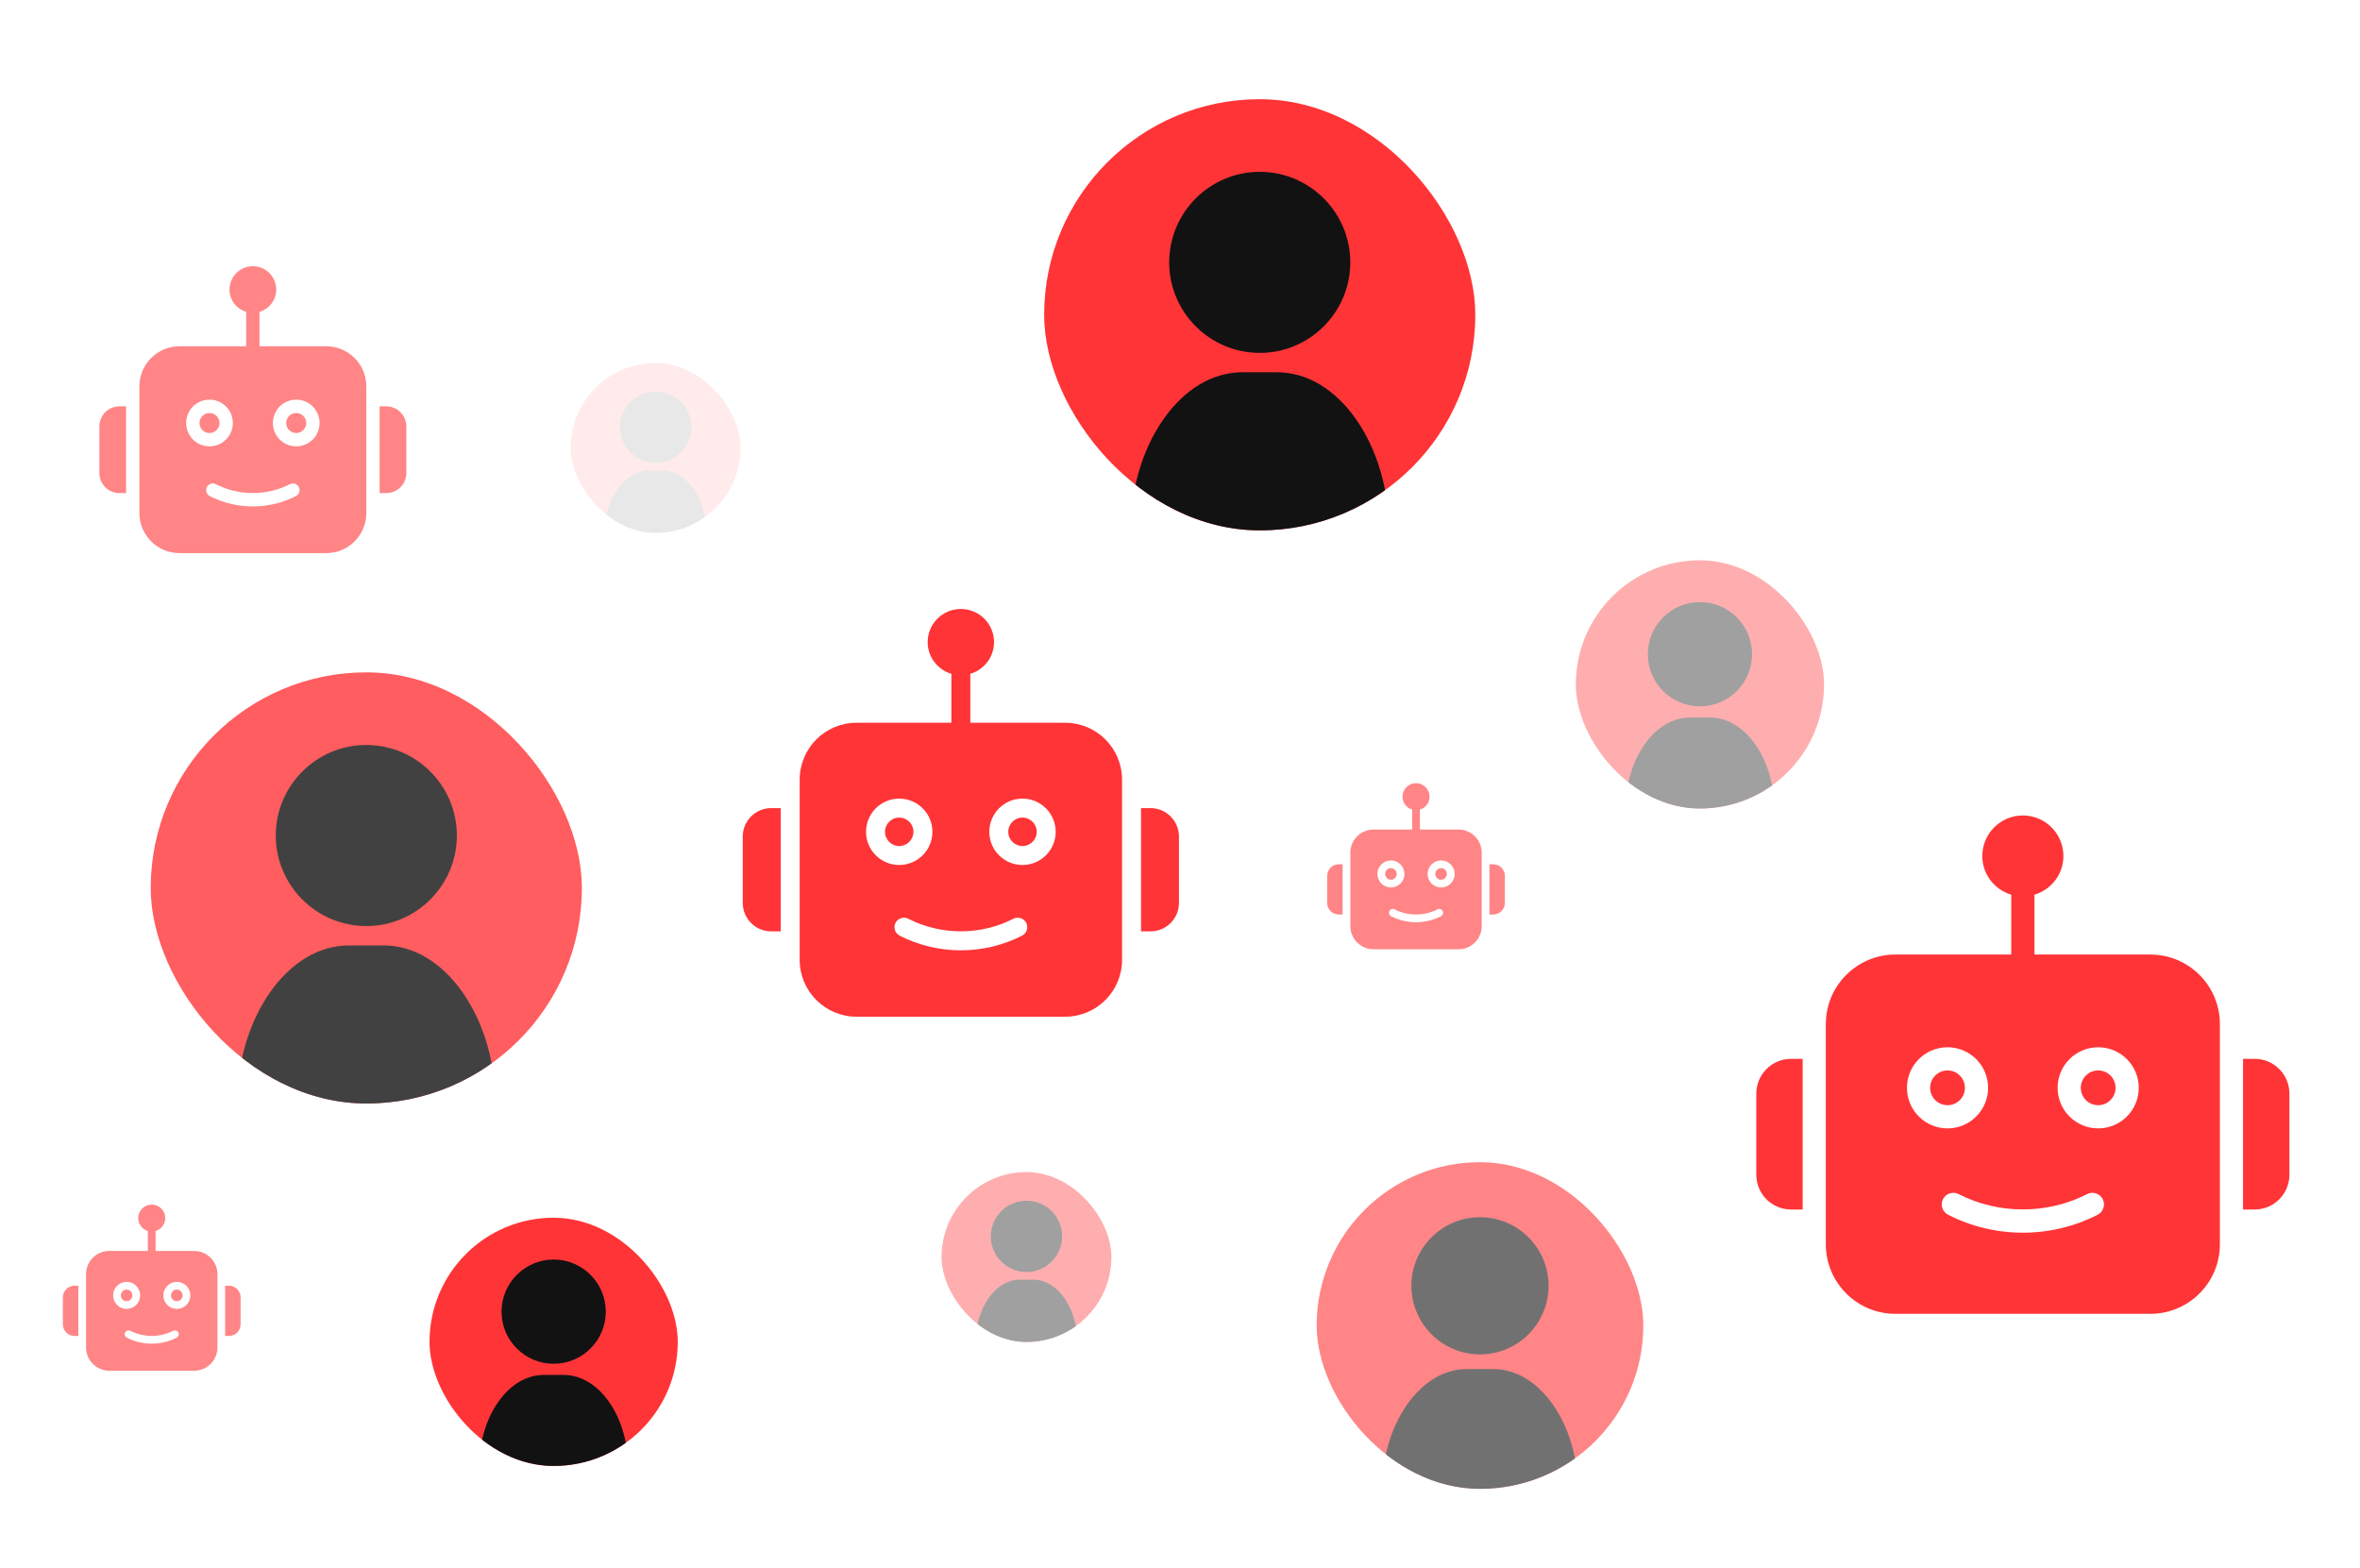 <svg width="140" height="93" viewBox="0 0 140 93" fill="none" xmlns="http://www.w3.org/2000/svg">
<path d="M63.188 42.875H57.562V39.971C58.374 39.728 58.969 38.984 58.969 38.094C58.969 37.006 58.087 36.125 57 36.125C55.913 36.125 55.031 37.006 55.031 38.094C55.031 38.984 55.626 39.728 56.438 39.971V42.875H50.812C48.948 42.875 47.438 44.386 47.438 46.25V56.938C47.438 58.802 48.948 60.312 50.812 60.312H63.188C65.052 60.312 66.562 58.802 66.562 56.938V46.25C66.562 44.386 65.052 42.875 63.188 42.875ZM51.375 49.344C51.375 48.256 52.256 47.375 53.344 47.375C54.431 47.375 55.312 48.256 55.312 49.344C55.312 50.431 54.431 51.312 53.344 51.312C52.256 51.312 51.375 50.431 51.375 49.344ZM60.632 55.503C59.521 56.074 58.265 56.375 57 56.375C55.735 56.375 54.479 56.074 53.368 55.503C53.092 55.36 52.983 55.022 53.124 54.745C53.266 54.469 53.605 54.36 53.882 54.501C55.814 55.495 58.186 55.495 60.118 54.501C60.394 54.36 60.733 54.469 60.876 54.745C61.017 55.021 60.909 55.36 60.632 55.503ZM60.656 51.312C59.569 51.312 58.688 50.431 58.688 49.344C58.688 48.256 59.569 47.375 60.656 47.375C61.744 47.375 62.625 48.256 62.625 49.344C62.625 50.431 61.744 51.312 60.656 51.312Z" fill="#FF3437"/>
<path d="M60.656 50.188C61.122 50.188 61.5 49.81 61.5 49.344C61.5 48.878 61.122 48.5 60.656 48.5C60.19 48.5 59.812 48.878 59.812 49.344C59.812 49.81 60.19 50.188 60.656 50.188Z" fill="#FF3437"/>
<path d="M53.344 50.188C53.81 50.188 54.188 49.81 54.188 49.344C54.188 48.878 53.81 48.5 53.344 48.5C52.878 48.5 52.5 48.878 52.5 49.344C52.5 49.81 52.878 50.188 53.344 50.188Z" fill="#FF3437"/>
<path d="M68.25 47.938H67.688V55.25H68.25C69.182 55.25 69.938 54.495 69.938 53.562V49.625C69.938 48.693 69.182 47.938 68.25 47.938Z" fill="#FF3437"/>
<path d="M46.312 47.938H45.75C44.818 47.938 44.062 48.693 44.062 49.625V53.562C44.062 54.495 44.818 55.25 45.75 55.25H46.312V47.938Z" fill="#FF3437"/>
<g opacity="0.6" clip-path="url(#clip0_798_5376)">
<path d="M19.355 20.542H15.396V18.498C15.967 18.327 16.386 17.804 16.386 17.177C16.386 16.412 15.766 15.792 15.001 15.792C14.236 15.792 13.615 16.412 13.615 17.177C13.615 17.804 14.034 18.327 14.605 18.498V20.542H10.646C9.335 20.542 8.271 21.605 8.271 22.917V30.438C8.271 31.749 9.335 32.812 10.646 32.812H19.355C20.667 32.812 21.73 31.749 21.73 30.438V22.917C21.73 21.605 20.667 20.542 19.355 20.542ZM11.042 25.094C11.042 24.329 11.663 23.708 12.428 23.708C13.193 23.708 13.813 24.329 13.813 25.094C13.813 25.859 13.193 26.479 12.428 26.479C11.663 26.479 11.042 25.859 11.042 25.094ZM17.556 29.428C16.775 29.829 15.891 30.042 15.001 30.042C14.11 30.042 13.226 29.829 12.445 29.428C12.25 29.328 12.174 29.089 12.273 28.895C12.373 28.701 12.611 28.623 12.806 28.723C14.166 29.422 15.835 29.422 17.195 28.723C17.389 28.623 17.628 28.7 17.728 28.895C17.828 29.089 17.751 29.328 17.556 29.428ZM17.574 26.479C16.808 26.479 16.188 25.859 16.188 25.094C16.188 24.329 16.808 23.708 17.574 23.708C18.339 23.708 18.959 24.329 18.959 25.094C18.959 25.859 18.339 26.479 17.574 26.479Z" fill="#FF3437"/>
<path d="M17.572 25.688C17.9 25.688 18.166 25.422 18.166 25.094C18.166 24.766 17.9 24.5 17.572 24.5C17.244 24.5 16.979 24.766 16.979 25.094C16.979 25.422 17.244 25.688 17.572 25.688Z" fill="#FF3437"/>
<path d="M12.428 25.688C12.756 25.688 13.021 25.422 13.021 25.094C13.021 24.766 12.756 24.5 12.428 24.5C12.1 24.5 11.834 24.766 11.834 25.094C11.834 25.422 12.1 25.688 12.428 25.688Z" fill="#FF3437"/>
<path d="M22.917 24.104H22.521V29.25H22.917C23.573 29.25 24.105 28.718 24.105 28.062V25.292C24.105 24.636 23.573 24.104 22.917 24.104Z" fill="#FF3437"/>
<path d="M7.48 24.104H7.084C6.428 24.104 5.896 24.636 5.896 25.292V28.062C5.896 28.718 6.428 29.25 7.084 29.25H7.48V24.104Z" fill="#FF3437"/>
</g>
<g opacity="0.6" clip-path="url(#clip1_798_5376)">
<path d="M86.522 49.208H84.231V48.025C84.561 47.926 84.803 47.623 84.803 47.26C84.803 46.817 84.444 46.458 84.001 46.458C83.558 46.458 83.199 46.817 83.199 47.26C83.199 47.623 83.442 47.926 83.772 48.025V49.208H81.481C80.721 49.208 80.106 49.824 80.106 50.583V54.937C80.106 55.697 80.721 56.312 81.481 56.312H86.522C87.282 56.312 87.897 55.697 87.897 54.937V50.583C87.897 49.824 87.282 49.208 86.522 49.208ZM81.71 51.844C81.71 51.401 82.069 51.042 82.512 51.042C82.955 51.042 83.314 51.401 83.314 51.844C83.314 52.287 82.955 52.646 82.512 52.646C82.069 52.646 81.71 52.287 81.71 51.844ZM85.481 54.353C85.028 54.585 84.517 54.708 84.001 54.708C83.486 54.708 82.974 54.585 82.522 54.353C82.409 54.295 82.365 54.157 82.422 54.044C82.48 53.932 82.618 53.887 82.731 53.945C83.518 54.35 84.484 54.35 85.272 53.945C85.384 53.887 85.522 53.932 85.58 54.044C85.638 54.157 85.594 54.295 85.481 54.353ZM85.491 52.646C85.048 52.646 84.689 52.287 84.689 51.844C84.689 51.401 85.048 51.042 85.491 51.042C85.934 51.042 86.293 51.401 86.293 51.844C86.293 52.287 85.934 52.646 85.491 52.646Z" fill="#FF3437"/>
<path d="M85.488 52.188C85.678 52.188 85.832 52.034 85.832 51.844C85.832 51.654 85.678 51.5 85.488 51.5C85.298 51.5 85.144 51.654 85.144 51.844C85.144 52.034 85.298 52.188 85.488 52.188Z" fill="#FF3437"/>
<path d="M82.512 52.188C82.702 52.188 82.856 52.034 82.856 51.844C82.856 51.654 82.702 51.5 82.512 51.5C82.322 51.5 82.168 51.654 82.168 51.844C82.168 52.034 82.322 52.188 82.512 52.188Z" fill="#FF3437"/>
<path d="M88.585 51.271H88.356V54.25H88.585C88.964 54.25 89.272 53.942 89.272 53.562V51.958C89.272 51.578 88.964 51.271 88.585 51.271Z" fill="#FF3437"/>
<path d="M79.647 51.271H79.418C79.038 51.271 78.731 51.578 78.731 51.958V53.562C78.731 53.942 79.038 54.25 79.418 54.25H79.647V51.271Z" fill="#FF3437"/>
</g>
<g opacity="0.6" clip-path="url(#clip2_798_5376)">
<path d="M11.522 74.208H9.23V73.025C9.561 72.926 9.803 72.623 9.803 72.26C9.803 71.817 9.444 71.458 9.001 71.458C8.558 71.458 8.199 71.817 8.199 72.26C8.199 72.623 8.442 72.926 8.772 73.025V74.208H6.48C5.721 74.208 5.105 74.824 5.105 75.583V79.937C5.105 80.697 5.721 81.312 6.48 81.312H11.522C12.282 81.312 12.897 80.697 12.897 79.937V75.583C12.897 74.824 12.282 74.208 11.522 74.208ZM6.71 76.844C6.71 76.401 7.069 76.042 7.512 76.042C7.955 76.042 8.314 76.401 8.314 76.844C8.314 77.287 7.955 77.646 7.512 77.646C7.069 77.646 6.71 77.287 6.71 76.844ZM10.481 79.353C10.028 79.585 9.517 79.708 9.001 79.708C8.486 79.708 7.974 79.585 7.522 79.353C7.409 79.295 7.365 79.157 7.422 79.044C7.48 78.932 7.618 78.887 7.731 78.945C8.518 79.35 9.484 79.35 10.272 78.945C10.384 78.887 10.522 78.932 10.58 79.044C10.638 79.157 10.594 79.295 10.481 79.353ZM10.491 77.646C10.048 77.646 9.689 77.287 9.689 76.844C9.689 76.401 10.048 76.042 10.491 76.042C10.934 76.042 11.293 76.401 11.293 76.844C11.293 77.287 10.934 77.646 10.491 77.646Z" fill="#FF3437"/>
<path d="M10.488 77.188C10.678 77.188 10.832 77.034 10.832 76.844C10.832 76.654 10.678 76.5 10.488 76.5C10.298 76.5 10.145 76.654 10.145 76.844C10.145 77.034 10.298 77.188 10.488 77.188Z" fill="#FF3437"/>
<path d="M7.512 77.188C7.702 77.188 7.855 77.034 7.855 76.844C7.855 76.654 7.702 76.5 7.512 76.5C7.322 76.5 7.168 76.654 7.168 76.844C7.168 77.034 7.322 77.188 7.512 77.188Z" fill="#FF3437"/>
<path d="M13.585 76.271H13.355V79.25H13.585C13.964 79.25 14.272 78.942 14.272 78.562V76.958C14.272 76.579 13.964 76.271 13.585 76.271Z" fill="#FF3437"/>
<path d="M4.647 76.271H4.418C4.038 76.271 3.73 76.579 3.73 76.958V78.562C3.73 78.942 4.038 79.25 4.418 79.25H4.647V76.271Z" fill="#FF3437"/>
</g>
<path d="M127.562 56.625H120.688V53.075C121.679 52.778 122.406 51.87 122.406 50.781C122.406 49.452 121.329 48.375 120 48.375C118.671 48.375 117.594 49.452 117.594 50.781C117.594 51.87 118.321 52.778 119.312 53.075V56.625H112.438C110.159 56.625 108.312 58.472 108.312 60.75V73.812C108.312 76.091 110.159 77.938 112.438 77.938H127.562C129.841 77.938 131.688 76.091 131.688 73.812V60.75C131.688 58.472 129.841 56.625 127.562 56.625ZM113.125 64.531C113.125 63.202 114.202 62.125 115.531 62.125C116.86 62.125 117.938 63.202 117.938 64.531C117.938 65.86 116.86 66.938 115.531 66.938C114.202 66.938 113.125 65.86 113.125 64.531ZM124.439 72.059C123.081 72.757 121.546 73.125 120 73.125C118.454 73.125 116.919 72.757 115.561 72.059C115.223 71.885 115.09 71.471 115.263 71.133C115.436 70.796 115.85 70.662 116.189 70.835C118.551 72.049 121.449 72.049 123.811 70.835C124.148 70.662 124.563 70.795 124.737 71.133C124.91 71.47 124.777 71.885 124.439 72.059ZM124.469 66.938C123.14 66.938 122.062 65.86 122.062 64.531C122.062 63.202 123.14 62.125 124.469 62.125C125.798 62.125 126.875 63.202 126.875 64.531C126.875 65.86 125.798 66.938 124.469 66.938Z" fill="#FF3437"/>
<path d="M124.469 65.562C125.038 65.562 125.5 65.101 125.5 64.531C125.5 63.962 125.038 63.5 124.469 63.5C123.899 63.5 123.438 63.962 123.438 64.531C123.438 65.101 123.899 65.562 124.469 65.562Z" fill="#FF3437"/>
<path d="M115.531 65.562C116.101 65.562 116.562 65.101 116.562 64.531C116.562 63.962 116.101 63.5 115.531 63.5C114.962 63.5 114.5 63.962 114.5 64.531C114.5 65.101 114.962 65.562 115.531 65.562Z" fill="#FF3437"/>
<path d="M133.75 62.812H133.062V71.75H133.75C134.889 71.75 135.812 70.827 135.812 69.688V64.875C135.812 63.736 134.889 62.812 133.75 62.812Z" fill="#FF3437"/>
<path d="M106.937 62.812H106.25C105.111 62.812 104.188 63.736 104.188 64.875V69.688C104.188 70.827 105.111 71.75 106.25 71.75H106.937V62.812Z" fill="#FF3437"/>
<g opacity="0.8">
<g clip-path="url(#clip3_798_5376)">
<rect x="8.941" y="39.885" width="25.577" height="25.577" rx="12.789" fill="#FF3437"/>
<path d="M21.73 44.193C18.769 44.193 16.359 46.602 16.359 49.564C16.359 52.526 18.769 54.935 21.73 54.935C24.692 54.935 27.102 52.526 27.102 49.564C27.102 46.602 24.692 44.193 21.73 44.193Z" fill="#121212"/>
<path d="M27.458 58.892C26.197 57.081 24.526 56.084 22.753 56.084H20.707C18.933 56.084 17.262 57.081 16.002 58.892C14.747 60.694 14.057 63.073 14.057 65.59C14.057 65.99 14.286 66.314 14.568 66.314H28.891C29.174 66.314 29.403 65.99 29.403 65.59C29.403 63.073 28.712 60.694 27.458 58.892Z" fill="#121212"/>
</g>
</g>
<g clip-path="url(#clip4_798_5376)">
<rect x="61.941" y="5.885" width="25.577" height="25.577" rx="12.789" fill="#FF3437"/>
<path d="M74.731 10.193C71.769 10.193 69.359 12.602 69.359 15.564C69.359 18.526 71.769 20.935 74.731 20.935C77.692 20.935 80.102 18.526 80.102 15.564C80.102 12.602 77.692 10.193 74.731 10.193Z" fill="#121212"/>
<path d="M80.458 24.892C79.197 23.081 77.526 22.083 75.753 22.083H73.707C71.933 22.083 70.262 23.081 69.002 24.892C67.747 26.694 67.057 29.073 67.057 31.59C67.057 31.99 67.286 32.314 67.568 32.314H81.891C82.174 32.314 82.403 31.99 82.403 31.59C82.403 29.073 81.712 26.694 80.458 24.892Z" fill="#121212"/>
</g>
<g opacity="0.6">
<g clip-path="url(#clip5_798_5376)">
<rect x="78.107" y="68.943" width="19.377" height="19.377" rx="9.688" fill="#FF3437"/>
<path d="M87.796 72.207C85.552 72.207 83.727 74.032 83.727 76.276C83.727 78.519 85.552 80.345 87.796 80.345C90.039 80.345 91.865 78.519 91.865 76.276C91.865 74.032 90.039 72.207 87.796 72.207Z" fill="#121212"/>
<path d="M92.135 83.342C91.18 81.97 89.914 81.215 88.57 81.215H87.02C85.677 81.215 84.411 81.97 83.456 83.342C82.506 84.707 81.982 86.51 81.982 88.417C81.982 88.72 82.156 88.965 82.37 88.965H93.221C93.435 88.965 93.608 88.72 93.608 88.417C93.608 86.51 93.085 84.707 92.135 83.342Z" fill="#121212"/>
</g>
</g>
<g opacity="0.4">
<g clip-path="url(#clip6_798_5376)">
<rect x="93.481" y="33.237" width="14.726" height="14.726" rx="7.363" fill="#FF3437"/>
<path d="M100.844 35.717C99.139 35.717 97.752 37.105 97.752 38.81C97.752 40.515 99.139 41.902 100.844 41.902C102.55 41.902 103.937 40.515 103.937 38.81C103.937 37.105 102.55 35.717 100.844 35.717Z" fill="#121212"/>
<path d="M104.142 44.18C103.416 43.137 102.454 42.563 101.433 42.563H100.255C99.233 42.563 98.271 43.137 97.546 44.18C96.823 45.218 96.426 46.587 96.426 48.037C96.426 48.267 96.558 48.453 96.72 48.453H104.967C105.13 48.453 105.261 48.267 105.261 48.037C105.261 46.587 104.864 45.218 104.142 44.18Z" fill="#121212"/>
</g>
</g>
<g clip-path="url(#clip7_798_5376)">
<rect x="25.48" y="72.237" width="14.726" height="14.726" rx="7.363" fill="#FF3437"/>
<path d="M32.844 74.717C31.139 74.717 29.752 76.105 29.752 77.81C29.752 79.515 31.139 80.902 32.844 80.902C34.55 80.902 35.937 79.515 35.937 77.81C35.937 76.105 34.55 74.717 32.844 74.717Z" fill="#121212"/>
<path d="M36.142 83.18C35.416 82.137 34.454 81.563 33.433 81.563H32.255C31.233 81.563 30.271 82.137 29.546 83.18C28.823 84.218 28.426 85.587 28.426 87.037C28.426 87.267 28.558 87.453 28.72 87.453H36.967C37.13 87.453 37.261 87.267 37.261 87.037C37.261 85.587 36.864 84.218 36.142 83.18Z" fill="#121212"/>
</g>
<g opacity="0.1">
<g clip-path="url(#clip8_798_5376)">
<rect x="33.855" y="21.53" width="10.076" height="10.076" rx="5.038" fill="#FF3437"/>
<path d="M38.893 23.227C37.727 23.227 36.777 24.177 36.777 25.343C36.777 26.51 37.727 27.459 38.893 27.459C40.06 27.459 41.009 26.51 41.009 25.343C41.009 24.177 40.06 23.227 38.893 23.227Z" fill="#121212"/>
<path d="M41.15 29.018C40.654 28.305 39.996 27.912 39.297 27.912H38.491C37.792 27.912 37.134 28.305 36.637 29.018C36.143 29.728 35.871 30.665 35.871 31.657C35.871 31.814 35.961 31.942 36.073 31.942H41.715C41.826 31.942 41.916 31.814 41.916 31.657C41.916 30.665 41.644 29.728 41.15 29.018Z" fill="#121212"/>
</g>
</g>
<g opacity="0.4">
<g clip-path="url(#clip9_798_5376)">
<rect x="55.855" y="69.53" width="10.076" height="10.076" rx="5.038" fill="#FF3437"/>
<path d="M60.893 71.228C59.727 71.228 58.777 72.177 58.777 73.344C58.777 74.51 59.727 75.459 60.893 75.459C62.06 75.459 63.009 74.51 63.009 73.344C63.009 72.177 62.06 71.228 60.893 71.228Z" fill="#121212"/>
<path d="M63.15 77.018C62.654 76.305 61.996 75.912 61.297 75.912H60.491C59.792 75.912 59.134 76.305 58.637 77.018C58.143 77.728 57.871 78.665 57.871 79.657C57.871 79.814 57.961 79.942 58.073 79.942H63.715C63.826 79.942 63.916 79.814 63.916 79.657C63.916 78.665 63.644 77.728 63.15 77.018Z" fill="#121212"/>
</g>
</g>
<defs>
<clipPath id="clip0_798_5376">
<rect width="19" height="19" fill="white" transform="translate(5.5 15)"/>
</clipPath>
<clipPath id="clip1_798_5376">
<rect width="11" height="11" fill="white" transform="translate(78.5 46)"/>
</clipPath>
<clipPath id="clip2_798_5376">
<rect width="11" height="11" fill="white" transform="translate(3.5 71)"/>
</clipPath>
<clipPath id="clip3_798_5376">
<rect x="8.941" y="39.885" width="25.577" height="25.577" rx="12.789" fill="white"/>
</clipPath>
<clipPath id="clip4_798_5376">
<rect x="61.941" y="5.885" width="25.577" height="25.577" rx="12.789" fill="white"/>
</clipPath>
<clipPath id="clip5_798_5376">
<rect x="78.107" y="68.943" width="19.377" height="19.377" rx="9.688" fill="white"/>
</clipPath>
<clipPath id="clip6_798_5376">
<rect x="93.481" y="33.237" width="14.726" height="14.726" rx="7.363" fill="white"/>
</clipPath>
<clipPath id="clip7_798_5376">
<rect x="25.48" y="72.237" width="14.726" height="14.726" rx="7.363" fill="white"/>
</clipPath>
<clipPath id="clip8_798_5376">
<rect x="33.855" y="21.53" width="10.076" height="10.076" rx="5.038" fill="white"/>
</clipPath>
<clipPath id="clip9_798_5376">
<rect x="55.855" y="69.53" width="10.076" height="10.076" rx="5.038" fill="white"/>
</clipPath>
</defs>
</svg>
